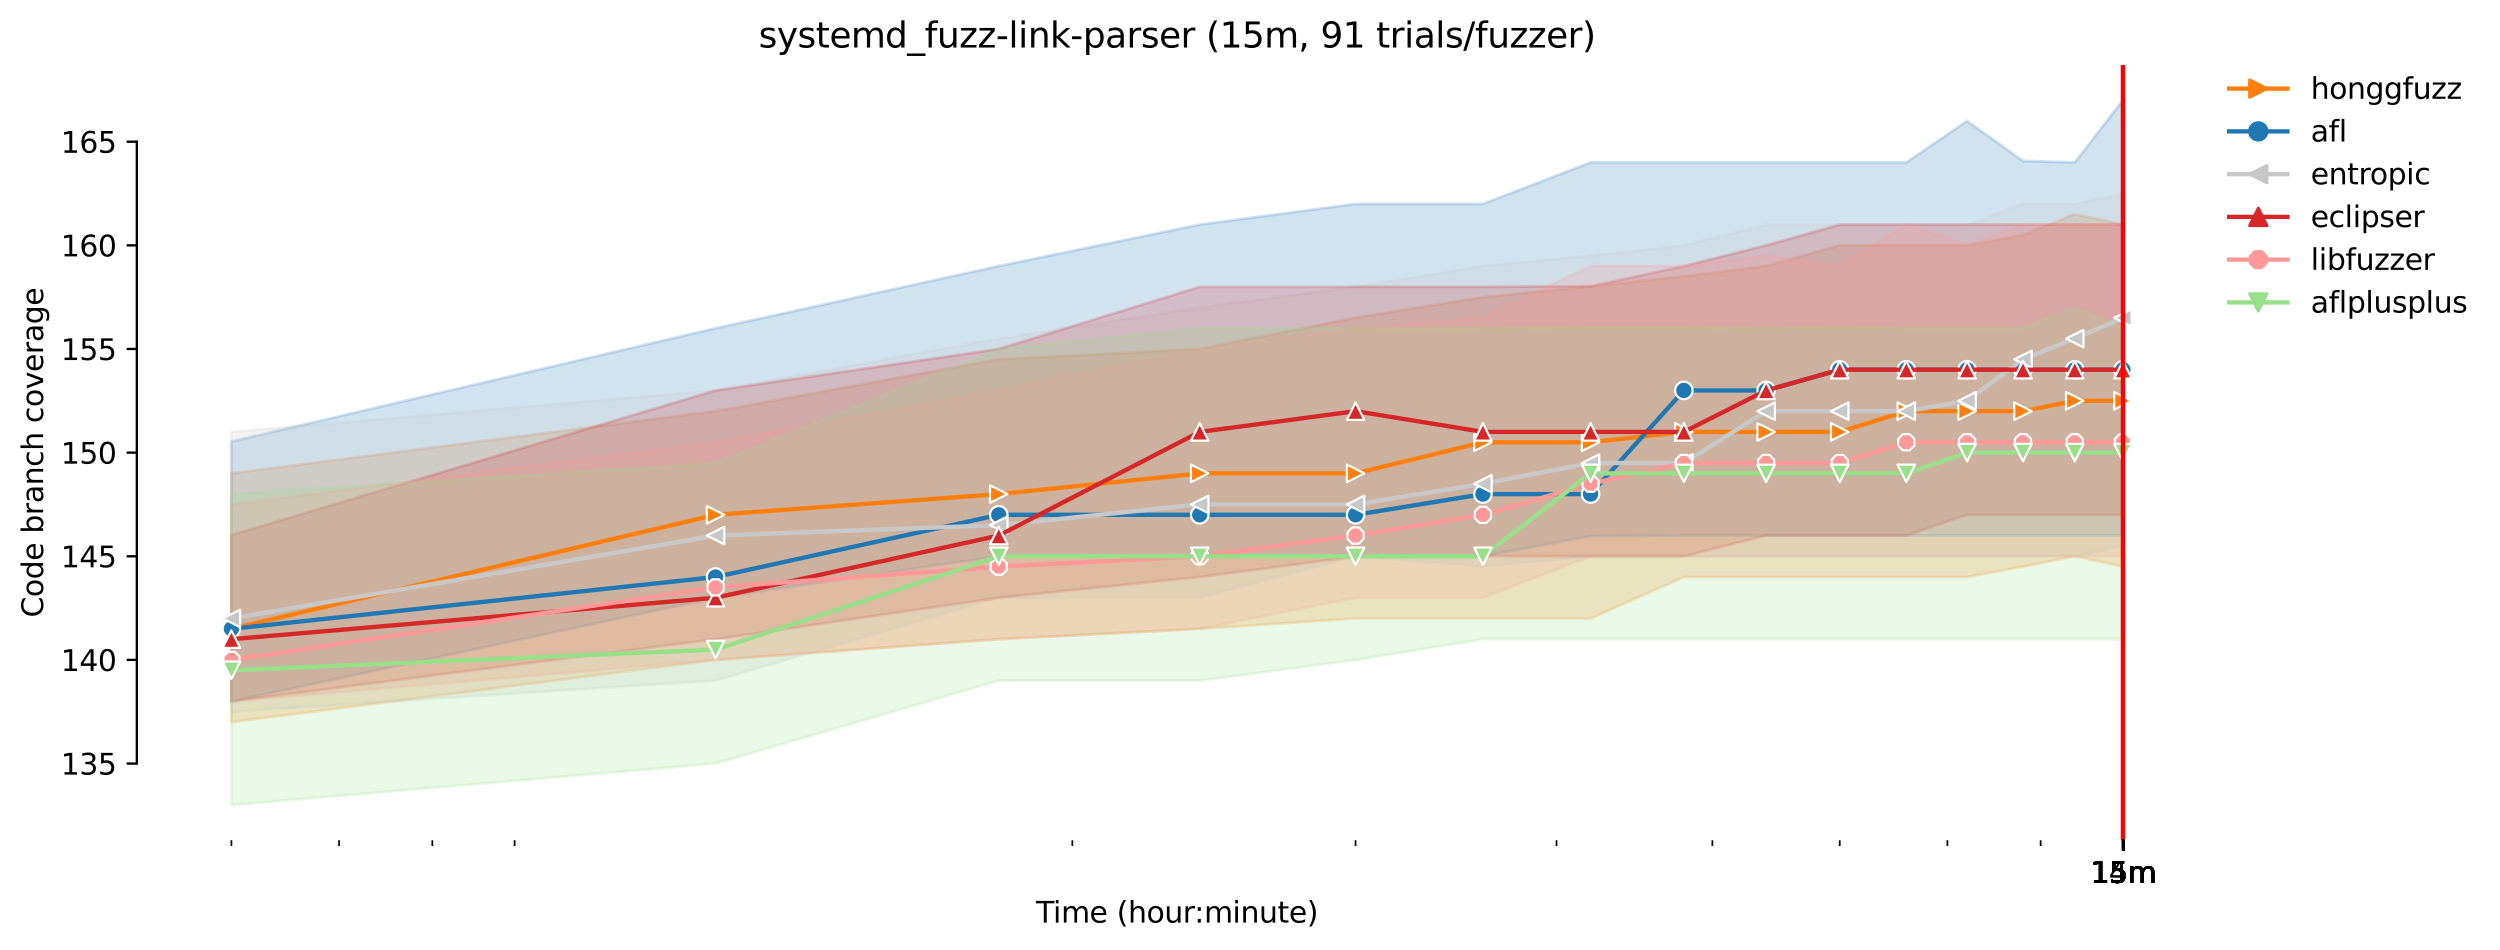<?xml version="1.0" encoding="utf-8" standalone="no"?>
<!DOCTYPE svg PUBLIC "-//W3C//DTD SVG 1.1//EN"
  "http://www.w3.org/Graphics/SVG/1.1/DTD/svg11.dtd">
<svg height="325.986pt" version="1.1" viewBox="0 0 858.179 325.986" width="858.179pt" xmlns="http://www.w3.org/2000/svg" xmlns:xlink="http://www.w3.org/1999/xlink">
 <defs>
  <style type="text/css">*{stroke-linecap:butt;stroke-linejoin:round;}</style>
 </defs>
 <g id="figure_1">
  <g id="patch_1">
   <path d="M 0 325.986 
L 858.179 325.986 
L 858.179 0 
L 0 0 
z
" style="fill:#ffffff;"/>
  </g>
  <g id="axes_1">
   <g id="patch_2">
    <path d="M 46.966 288.43 
L 761.206 288.43 
L 761.206 22.318 
L 46.966 22.318 
z
" style="fill:#ffffff;"/>
   </g>
   <g id="PolyCollection_1">
    <defs>
     <path d="M 79.431 -163.497 
L 79.431 -78.113 
L 245.627 -99.459 
L 342.845 -106.575 
L 411.823 -110.132 
L 465.326 -113.69 
L 509.041 -113.69 
L 546.002 -113.69 
L 578.019 -127.92 
L 606.26 -127.92 
L 631.522 -127.92 
L 654.374 -127.92 
L 675.237 -127.92 
L 694.429 -131.478 
L 712.198 -135.036 
L 728.74 -131.478 
L 728.74 -248.88 
L 728.74 -248.88 
L 712.198 -252.438 
L 694.429 -245.323 
L 675.237 -241.765 
L 654.374 -241.765 
L 631.522 -241.765 
L 606.26 -234.65 
L 578.019 -231.092 
L 546.002 -227.624 
L 509.041 -223.977 
L 465.326 -216.951 
L 411.823 -206.189 
L 342.845 -202.631 
L 245.627 -184.843 
L 79.431 -163.497 
z
" id="md2eadaa5b8" style="stroke:#ff7f0e;stroke-opacity:0.2;"/>
    </defs>
    <g clip-path="url(#pdbbce232b4)">
     <use style="fill:#ff7f0e;fill-opacity:0.2;stroke:#ff7f0e;stroke-opacity:0.2;" x="0" xlink:href="#md2eadaa5b8" y="325.986"/>
    </g>
   </g>
   <g id="PolyCollection_2">
    <defs>
     <path d="M 79.431 -174.437 
L 79.431 -85.229 
L 245.627 -120.805 
L 342.845 -135.036 
L 411.823 -135.036 
L 465.326 -135.036 
L 509.041 -135.036 
L 546.002 -141.973 
L 578.019 -142.151 
L 606.26 -142.151 
L 631.522 -142.151 
L 654.374 -142.151 
L 675.237 -142.151 
L 694.429 -142.151 
L 712.198 -142.151 
L 728.74 -142.151 
L 728.74 -291.572 
L 728.74 -291.572 
L 712.198 -270.226 
L 694.429 -270.76 
L 675.237 -284.457 
L 654.374 -270.226 
L 631.522 -270.226 
L 606.26 -270.226 
L 578.019 -270.226 
L 546.002 -270.226 
L 509.041 -255.996 
L 465.326 -255.996 
L 411.823 -248.88 
L 342.845 -234.65 
L 245.627 -213.304 
L 79.431 -174.437 
z
" id="m9fc2c19c1b" style="stroke:#1f77b4;stroke-opacity:0.2;"/>
    </defs>
    <g clip-path="url(#pdbbce232b4)">
     <use style="fill:#1f77b4;fill-opacity:0.2;stroke:#1f77b4;stroke-opacity:0.2;" x="0" xlink:href="#m9fc2c19c1b" y="325.986"/>
    </g>
   </g>
   <g id="PolyCollection_3">
    <defs>
     <path d="M 79.431 -177.728 
L 79.431 -81.671 
L 245.627 -92.344 
L 342.845 -120.805 
L 411.823 -120.805 
L 465.326 -135.036 
L 509.041 -131.478 
L 546.002 -135.036 
L 578.019 -135.036 
L 606.26 -135.036 
L 631.522 -135.036 
L 654.374 -135.036 
L 675.237 -135.036 
L 694.429 -135.036 
L 712.198 -135.036 
L 728.74 -138.593 
L 728.74 -259.553 
L 728.74 -259.553 
L 712.198 -255.996 
L 694.429 -255.996 
L 675.237 -248.88 
L 654.374 -248.88 
L 631.522 -248.88 
L 606.26 -248.88 
L 578.019 -241.765 
L 546.002 -238.208 
L 509.041 -234.65 
L 465.326 -227.535 
L 411.823 -220.419 
L 342.845 -209.746 
L 245.627 -191.958 
L 79.431 -177.728 
z
" id="mff0bd4fe45" style="stroke:#c7c7c7;stroke-opacity:0.2;"/>
    </defs>
    <g clip-path="url(#pdbbce232b4)">
     <use style="fill:#c7c7c7;fill-opacity:0.2;stroke:#c7c7c7;stroke-opacity:0.2;" x="0" xlink:href="#mff0bd4fe45" y="325.986"/>
    </g>
   </g>
   <g id="PolyCollection_4">
    <defs>
     <path d="M 79.431 -142.329 
L 79.431 -85.229 
L 245.627 -106.575 
L 342.845 -120.805 
L 411.823 -127.92 
L 465.326 -134.947 
L 509.041 -135.036 
L 546.002 -135.036 
L 578.019 -135.036 
L 606.26 -142.151 
L 631.522 -142.151 
L 654.374 -142.151 
L 675.237 -149.266 
L 694.429 -149.266 
L 712.198 -149.266 
L 728.74 -149.266 
L 728.74 -248.88 
L 728.74 -248.88 
L 712.198 -248.88 
L 694.429 -248.88 
L 675.237 -248.88 
L 654.374 -248.88 
L 631.522 -248.88 
L 606.26 -241.765 
L 578.019 -234.65 
L 546.002 -227.712 
L 509.041 -227.535 
L 465.326 -227.535 
L 411.823 -227.535 
L 342.845 -206.189 
L 245.627 -191.958 
L 79.431 -142.329 
z
" id="mb1bb09011b" style="stroke:#d62728;stroke-opacity:0.2;"/>
    </defs>
    <g clip-path="url(#pdbbce232b4)">
     <use style="fill:#d62728;fill-opacity:0.2;stroke:#d62728;stroke-opacity:0.2;" x="0" xlink:href="#mb1bb09011b" y="325.986"/>
    </g>
   </g>
   <g id="PolyCollection_5">
    <defs>
     <path d="M 79.431 -152.824 
L 79.431 -85.229 
L 245.627 -99.459 
L 342.845 -106.575 
L 411.823 -110.132 
L 465.326 -120.805 
L 509.041 -120.805 
L 546.002 -135.036 
L 578.019 -135.036 
L 606.26 -135.036 
L 631.522 -135.036 
L 654.374 -135.036 
L 675.237 -135.036 
L 694.429 -135.036 
L 712.198 -135.036 
L 728.74 -135.036 
L 728.74 -248.88 
L 728.74 -248.88 
L 712.198 -248.88 
L 694.429 -248.88 
L 675.237 -241.765 
L 654.374 -248.88 
L 631.522 -234.65 
L 606.26 -238.208 
L 578.019 -234.65 
L 546.002 -234.65 
L 509.041 -216.862 
L 465.326 -213.304 
L 411.823 -206.189 
L 342.845 -191.958 
L 245.627 -174.17 
L 79.431 -152.824 
z
" id="m3decb267c4" style="stroke:#ff9896;stroke-opacity:0.2;"/>
    </defs>
    <g clip-path="url(#pdbbce232b4)">
     <use style="fill:#ff9896;fill-opacity:0.2;stroke:#ff9896;stroke-opacity:0.2;" x="0" xlink:href="#m3decb267c4" y="325.986"/>
    </g>
   </g>
   <g id="PolyCollection_6">
    <defs>
     <path d="M 79.431 -156.382 
L 79.431 -49.652 
L 245.627 -63.883 
L 342.845 -92.344 
L 411.823 -92.344 
L 465.326 -99.459 
L 509.041 -106.575 
L 546.002 -106.575 
L 578.019 -106.575 
L 606.26 -106.575 
L 631.522 -106.575 
L 654.374 -106.575 
L 675.237 -106.575 
L 694.429 -106.575 
L 712.198 -106.575 
L 728.74 -106.575 
L 728.74 -213.482 
L 728.74 -213.482 
L 712.198 -220.419 
L 694.429 -213.304 
L 675.237 -213.304 
L 654.374 -213.304 
L 631.522 -213.482 
L 606.26 -213.304 
L 578.019 -213.482 
L 546.002 -213.482 
L 509.041 -213.304 
L 465.326 -213.304 
L 411.823 -213.304 
L 342.845 -206.189 
L 245.627 -167.055 
L 79.431 -156.382 
z
" id="m6a4ce5f293" style="stroke:#98df8a;stroke-opacity:0.2;"/>
    </defs>
    <g clip-path="url(#pdbbce232b4)">
     <use style="fill:#98df8a;fill-opacity:0.2;stroke:#98df8a;stroke-opacity:0.2;" x="0" xlink:href="#m6a4ce5f293" y="325.986"/>
    </g>
   </g>
   <g id="matplotlib.axis_1">
    <g id="xtick_1">
     <g id="line2d_1">
      <defs>
       <path d="M 0 0 
L 0 3.5 
" id="ma1ce03a24a" style="stroke:#000000;stroke-width:0.8;"/>
      </defs>
      <g>
       <use style="stroke:#000000;stroke-width:0.8;" x="728.74" xlink:href="#ma1ce03a24a" y="288.43"/>
      </g>
     </g>
     <g id="text_1">
      <!-- 14m -->
      <g transform="translate(717.507 303.029)scale(0.1 -0.1)">
       <defs>
        <path d="M 794 531 
L 1825 531 
L 1825 4091 
L 703 3866 
L 703 4441 
L 1819 4666 
L 2450 4666 
L 2450 531 
L 3481 531 
L 3481 0 
L 794 0 
L 794 531 
z
" id="DejaVuSans-31" transform="scale(0.016)"/>
        <path d="M 2419 4116 
L 825 1625 
L 2419 1625 
L 2419 4116 
z
M 2253 4666 
L 3047 4666 
L 3047 1625 
L 3713 1625 
L 3713 1100 
L 3047 1100 
L 3047 0 
L 2419 0 
L 2419 1100 
L 313 1100 
L 313 1709 
L 2253 4666 
z
" id="DejaVuSans-34" transform="scale(0.016)"/>
        <path d="M 3328 2828 
Q 3544 3216 3844 3400 
Q 4144 3584 4550 3584 
Q 5097 3584 5394 3201 
Q 5691 2819 5691 2113 
L 5691 0 
L 5113 0 
L 5113 2094 
Q 5113 2597 4934 2840 
Q 4756 3084 4391 3084 
Q 3944 3084 3684 2787 
Q 3425 2491 3425 1978 
L 3425 0 
L 2847 0 
L 2847 2094 
Q 2847 2600 2669 2842 
Q 2491 3084 2119 3084 
Q 1678 3084 1418 2786 
Q 1159 2488 1159 1978 
L 1159 0 
L 581 0 
L 581 3500 
L 1159 3500 
L 1159 2956 
Q 1356 3278 1631 3431 
Q 1906 3584 2284 3584 
Q 2666 3584 2933 3390 
Q 3200 3197 3328 2828 
z
" id="DejaVuSans-6d" transform="scale(0.016)"/>
       </defs>
       <use xlink:href="#DejaVuSans-31"/>
       <use x="63.623" xlink:href="#DejaVuSans-34"/>
       <use x="127.246" xlink:href="#DejaVuSans-6d"/>
      </g>
     </g>
    </g>
    <g id="xtick_2">
     <g id="line2d_2">
      <g>
       <use style="stroke:#000000;stroke-width:0.8;" x="728.764" xlink:href="#ma1ce03a24a" y="288.43"/>
      </g>
     </g>
     <g id="text_2">
      <!-- 15m -->
      <g transform="translate(717.532 303.029)scale(0.1 -0.1)">
       <defs>
        <path d="M 691 4666 
L 3169 4666 
L 3169 4134 
L 1269 4134 
L 1269 2991 
Q 1406 3038 1543 3061 
Q 1681 3084 1819 3084 
Q 2600 3084 3056 2656 
Q 3513 2228 3513 1497 
Q 3513 744 3044 326 
Q 2575 -91 1722 -91 
Q 1428 -91 1123 -41 
Q 819 9 494 109 
L 494 744 
Q 775 591 1075 516 
Q 1375 441 1709 441 
Q 2250 441 2565 725 
Q 2881 1009 2881 1497 
Q 2881 1984 2565 2268 
Q 2250 2553 1709 2553 
Q 1456 2553 1204 2497 
Q 953 2441 691 2322 
L 691 4666 
z
" id="DejaVuSans-35" transform="scale(0.016)"/>
       </defs>
       <use xlink:href="#DejaVuSans-31"/>
       <use x="63.623" xlink:href="#DejaVuSans-35"/>
       <use x="127.246" xlink:href="#DejaVuSans-6d"/>
      </g>
     </g>
    </g>
    <g id="xtick_3">
     <g id="line2d_3">
      <g>
       <use style="stroke:#000000;stroke-width:0.8;" x="728.789" xlink:href="#ma1ce03a24a" y="288.43"/>
      </g>
     </g>
     <g id="text_3">
      <!-- 15m -->
      <g transform="translate(717.556 303.029)scale(0.1 -0.1)">
       <use xlink:href="#DejaVuSans-31"/>
       <use x="63.623" xlink:href="#DejaVuSans-35"/>
       <use x="127.246" xlink:href="#DejaVuSans-6d"/>
      </g>
     </g>
    </g>
    <g id="xtick_4">
     <g id="line2d_4">
      <g>
       <use style="stroke:#000000;stroke-width:0.8;" x="728.813" xlink:href="#ma1ce03a24a" y="288.43"/>
      </g>
     </g>
     <g id="text_4">
      <!-- 15m -->
      <g transform="translate(717.58 303.029)scale(0.1 -0.1)">
       <use xlink:href="#DejaVuSans-31"/>
       <use x="63.623" xlink:href="#DejaVuSans-35"/>
       <use x="127.246" xlink:href="#DejaVuSans-6d"/>
      </g>
     </g>
    </g>
    <g id="xtick_5">
     <g id="line2d_5">
      <g>
       <use style="stroke:#000000;stroke-width:0.8;" x="728.837" xlink:href="#ma1ce03a24a" y="288.43"/>
      </g>
     </g>
     <g id="text_5">
      <!-- 15m -->
      <g transform="translate(717.604 303.029)scale(0.1 -0.1)">
       <use xlink:href="#DejaVuSans-31"/>
       <use x="63.623" xlink:href="#DejaVuSans-35"/>
       <use x="127.246" xlink:href="#DejaVuSans-6d"/>
      </g>
     </g>
    </g>
    <g id="xtick_6">
     <g id="line2d_6">
      <g>
       <use style="stroke:#000000;stroke-width:0.8;" x="728.861" xlink:href="#ma1ce03a24a" y="288.43"/>
      </g>
     </g>
     <g id="text_6">
      <!-- 15m -->
      <g transform="translate(717.628 303.029)scale(0.1 -0.1)">
       <use xlink:href="#DejaVuSans-31"/>
       <use x="63.623" xlink:href="#DejaVuSans-35"/>
       <use x="127.246" xlink:href="#DejaVuSans-6d"/>
      </g>
     </g>
    </g>
    <g id="xtick_7">
     <g id="line2d_7">
      <g>
       <use style="stroke:#000000;stroke-width:0.8;" x="728.885" xlink:href="#ma1ce03a24a" y="288.43"/>
      </g>
     </g>
     <g id="text_7">
      <!-- 15m -->
      <g transform="translate(717.653 303.029)scale(0.1 -0.1)">
       <use xlink:href="#DejaVuSans-31"/>
       <use x="63.623" xlink:href="#DejaVuSans-35"/>
       <use x="127.246" xlink:href="#DejaVuSans-6d"/>
      </g>
     </g>
    </g>
    <g id="xtick_8">
     <g id="line2d_8">
      <g>
       <use style="stroke:#000000;stroke-width:0.8;" x="728.91" xlink:href="#ma1ce03a24a" y="288.43"/>
      </g>
     </g>
     <g id="text_8">
      <!-- 15m -->
      <g transform="translate(717.677 303.029)scale(0.1 -0.1)">
       <use xlink:href="#DejaVuSans-31"/>
       <use x="63.623" xlink:href="#DejaVuSans-35"/>
       <use x="127.246" xlink:href="#DejaVuSans-6d"/>
      </g>
     </g>
    </g>
    <g id="xtick_9">
     <g id="line2d_9">
      <g>
       <use style="stroke:#000000;stroke-width:0.8;" x="728.934" xlink:href="#ma1ce03a24a" y="288.43"/>
      </g>
     </g>
     <g id="text_9">
      <!-- 15m -->
      <g transform="translate(717.701 303.029)scale(0.1 -0.1)">
       <use xlink:href="#DejaVuSans-31"/>
       <use x="63.623" xlink:href="#DejaVuSans-35"/>
       <use x="127.246" xlink:href="#DejaVuSans-6d"/>
      </g>
     </g>
    </g>
    <g id="xtick_10">
     <g id="line2d_10">
      <g>
       <use style="stroke:#000000;stroke-width:0.8;" x="728.958" xlink:href="#ma1ce03a24a" y="288.43"/>
      </g>
     </g>
     <g id="text_10">
      <!-- 15m -->
      <g transform="translate(717.725 303.029)scale(0.1 -0.1)">
       <use xlink:href="#DejaVuSans-31"/>
       <use x="63.623" xlink:href="#DejaVuSans-35"/>
       <use x="127.246" xlink:href="#DejaVuSans-6d"/>
      </g>
     </g>
    </g>
    <g id="xtick_11">
     <g id="line2d_11">
      <g>
       <use style="stroke:#000000;stroke-width:0.8;" x="728.982" xlink:href="#ma1ce03a24a" y="288.43"/>
      </g>
     </g>
     <g id="text_11">
      <!-- 15m -->
      <g transform="translate(717.749 303.029)scale(0.1 -0.1)">
       <use xlink:href="#DejaVuSans-31"/>
       <use x="63.623" xlink:href="#DejaVuSans-35"/>
       <use x="127.246" xlink:href="#DejaVuSans-6d"/>
      </g>
     </g>
    </g>
    <g id="xtick_12">
     <g id="line2d_12">
      <g>
       <use style="stroke:#000000;stroke-width:0.8;" x="729.006" xlink:href="#ma1ce03a24a" y="288.43"/>
      </g>
     </g>
     <g id="text_12">
      <!-- 15m -->
      <g transform="translate(717.774 303.029)scale(0.1 -0.1)">
       <use xlink:href="#DejaVuSans-31"/>
       <use x="63.623" xlink:href="#DejaVuSans-35"/>
       <use x="127.246" xlink:href="#DejaVuSans-6d"/>
      </g>
     </g>
    </g>
    <g id="xtick_13">
     <g id="line2d_13">
      <defs>
       <path d="M 0 0 
L 0 2 
" id="m4420922221" style="stroke:#000000;stroke-width:0.6;"/>
      </defs>
      <g>
       <use style="stroke:#000000;stroke-width:0.6;" x="79.431" xlink:href="#m4420922221" y="288.43"/>
      </g>
     </g>
    </g>
    <g id="xtick_14">
     <g id="line2d_14">
      <g>
       <use style="stroke:#000000;stroke-width:0.6;" x="116.392" xlink:href="#m4420922221" y="288.43"/>
      </g>
     </g>
    </g>
    <g id="xtick_15">
     <g id="line2d_15">
      <g>
       <use style="stroke:#000000;stroke-width:0.6;" x="148.409" xlink:href="#m4420922221" y="288.43"/>
      </g>
     </g>
    </g>
    <g id="xtick_16">
     <g id="line2d_16">
      <g>
       <use style="stroke:#000000;stroke-width:0.6;" x="176.649" xlink:href="#m4420922221" y="288.43"/>
      </g>
     </g>
    </g>
    <g id="xtick_17">
     <g id="line2d_17">
      <g>
       <use style="stroke:#000000;stroke-width:0.6;" x="368.108" xlink:href="#m4420922221" y="288.43"/>
      </g>
     </g>
    </g>
    <g id="xtick_18">
     <g id="line2d_18">
      <g>
       <use style="stroke:#000000;stroke-width:0.6;" x="465.326" xlink:href="#m4420922221" y="288.43"/>
      </g>
     </g>
    </g>
    <g id="xtick_19">
     <g id="line2d_19">
      <g>
       <use style="stroke:#000000;stroke-width:0.6;" x="534.303" xlink:href="#m4420922221" y="288.43"/>
      </g>
     </g>
    </g>
    <g id="xtick_20">
     <g id="line2d_20">
      <g>
       <use style="stroke:#000000;stroke-width:0.6;" x="587.807" xlink:href="#m4420922221" y="288.43"/>
      </g>
     </g>
    </g>
    <g id="xtick_21">
     <g id="line2d_21">
      <g>
       <use style="stroke:#000000;stroke-width:0.6;" x="631.522" xlink:href="#m4420922221" y="288.43"/>
      </g>
     </g>
    </g>
    <g id="xtick_22">
     <g id="line2d_22">
      <g>
       <use style="stroke:#000000;stroke-width:0.6;" x="668.483" xlink:href="#m4420922221" y="288.43"/>
      </g>
     </g>
    </g>
    <g id="xtick_23">
     <g id="line2d_23">
      <g>
       <use style="stroke:#000000;stroke-width:0.6;" x="700.499" xlink:href="#m4420922221" y="288.43"/>
      </g>
     </g>
    </g>
    <g id="text_13">
     <!-- Time (hour:minute) -->
     <g transform="translate(355.679 316.707)scale(0.1 -0.1)">
      <defs>
       <path d="M -19 4666 
L 3928 4666 
L 3928 4134 
L 2272 4134 
L 2272 0 
L 1638 0 
L 1638 4134 
L -19 4134 
L -19 4666 
z
" id="DejaVuSans-54" transform="scale(0.016)"/>
       <path d="M 603 3500 
L 1178 3500 
L 1178 0 
L 603 0 
L 603 3500 
z
M 603 4863 
L 1178 4863 
L 1178 4134 
L 603 4134 
L 603 4863 
z
" id="DejaVuSans-69" transform="scale(0.016)"/>
       <path d="M 3597 1894 
L 3597 1613 
L 953 1613 
Q 991 1019 1311 708 
Q 1631 397 2203 397 
Q 2534 397 2845 478 
Q 3156 559 3463 722 
L 3463 178 
Q 3153 47 2828 -22 
Q 2503 -91 2169 -91 
Q 1331 -91 842 396 
Q 353 884 353 1716 
Q 353 2575 817 3079 
Q 1281 3584 2069 3584 
Q 2775 3584 3186 3129 
Q 3597 2675 3597 1894 
z
M 3022 2063 
Q 3016 2534 2758 2815 
Q 2500 3097 2075 3097 
Q 1594 3097 1305 2825 
Q 1016 2553 972 2059 
L 3022 2063 
z
" id="DejaVuSans-65" transform="scale(0.016)"/>
       <path id="DejaVuSans-20" transform="scale(0.016)"/>
       <path d="M 1984 4856 
Q 1566 4138 1362 3434 
Q 1159 2731 1159 2009 
Q 1159 1288 1364 580 
Q 1569 -128 1984 -844 
L 1484 -844 
Q 1016 -109 783 600 
Q 550 1309 550 2009 
Q 550 2706 781 3412 
Q 1013 4119 1484 4856 
L 1984 4856 
z
" id="DejaVuSans-28" transform="scale(0.016)"/>
       <path d="M 3513 2113 
L 3513 0 
L 2938 0 
L 2938 2094 
Q 2938 2591 2744 2837 
Q 2550 3084 2163 3084 
Q 1697 3084 1428 2787 
Q 1159 2491 1159 1978 
L 1159 0 
L 581 0 
L 581 4863 
L 1159 4863 
L 1159 2956 
Q 1366 3272 1645 3428 
Q 1925 3584 2291 3584 
Q 2894 3584 3203 3211 
Q 3513 2838 3513 2113 
z
" id="DejaVuSans-68" transform="scale(0.016)"/>
       <path d="M 1959 3097 
Q 1497 3097 1228 2736 
Q 959 2375 959 1747 
Q 959 1119 1226 758 
Q 1494 397 1959 397 
Q 2419 397 2687 759 
Q 2956 1122 2956 1747 
Q 2956 2369 2687 2733 
Q 2419 3097 1959 3097 
z
M 1959 3584 
Q 2709 3584 3137 3096 
Q 3566 2609 3566 1747 
Q 3566 888 3137 398 
Q 2709 -91 1959 -91 
Q 1206 -91 779 398 
Q 353 888 353 1747 
Q 353 2609 779 3096 
Q 1206 3584 1959 3584 
z
" id="DejaVuSans-6f" transform="scale(0.016)"/>
       <path d="M 544 1381 
L 544 3500 
L 1119 3500 
L 1119 1403 
Q 1119 906 1312 657 
Q 1506 409 1894 409 
Q 2359 409 2629 706 
Q 2900 1003 2900 1516 
L 2900 3500 
L 3475 3500 
L 3475 0 
L 2900 0 
L 2900 538 
Q 2691 219 2414 64 
Q 2138 -91 1772 -91 
Q 1169 -91 856 284 
Q 544 659 544 1381 
z
M 1991 3584 
L 1991 3584 
z
" id="DejaVuSans-75" transform="scale(0.016)"/>
       <path d="M 2631 2963 
Q 2534 3019 2420 3045 
Q 2306 3072 2169 3072 
Q 1681 3072 1420 2755 
Q 1159 2438 1159 1844 
L 1159 0 
L 581 0 
L 581 3500 
L 1159 3500 
L 1159 2956 
Q 1341 3275 1631 3429 
Q 1922 3584 2338 3584 
Q 2397 3584 2469 3576 
Q 2541 3569 2628 3553 
L 2631 2963 
z
" id="DejaVuSans-72" transform="scale(0.016)"/>
       <path d="M 750 794 
L 1409 794 
L 1409 0 
L 750 0 
L 750 794 
z
M 750 3309 
L 1409 3309 
L 1409 2516 
L 750 2516 
L 750 3309 
z
" id="DejaVuSans-3a" transform="scale(0.016)"/>
       <path d="M 3513 2113 
L 3513 0 
L 2938 0 
L 2938 2094 
Q 2938 2591 2744 2837 
Q 2550 3084 2163 3084 
Q 1697 3084 1428 2787 
Q 1159 2491 1159 1978 
L 1159 0 
L 581 0 
L 581 3500 
L 1159 3500 
L 1159 2956 
Q 1366 3272 1645 3428 
Q 1925 3584 2291 3584 
Q 2894 3584 3203 3211 
Q 3513 2838 3513 2113 
z
" id="DejaVuSans-6e" transform="scale(0.016)"/>
       <path d="M 1172 4494 
L 1172 3500 
L 2356 3500 
L 2356 3053 
L 1172 3053 
L 1172 1153 
Q 1172 725 1289 603 
Q 1406 481 1766 481 
L 2356 481 
L 2356 0 
L 1766 0 
Q 1100 0 847 248 
Q 594 497 594 1153 
L 594 3053 
L 172 3053 
L 172 3500 
L 594 3500 
L 594 4494 
L 1172 4494 
z
" id="DejaVuSans-74" transform="scale(0.016)"/>
       <path d="M 513 4856 
L 1013 4856 
Q 1481 4119 1714 3412 
Q 1947 2706 1947 2009 
Q 1947 1309 1714 600 
Q 1481 -109 1013 -844 
L 513 -844 
Q 928 -128 1133 580 
Q 1338 1288 1338 2009 
Q 1338 2731 1133 3434 
Q 928 4138 513 4856 
z
" id="DejaVuSans-29" transform="scale(0.016)"/>
      </defs>
      <use xlink:href="#DejaVuSans-54"/>
      <use x="57.959" xlink:href="#DejaVuSans-69"/>
      <use x="85.742" xlink:href="#DejaVuSans-6d"/>
      <use x="183.154" xlink:href="#DejaVuSans-65"/>
      <use x="244.678" xlink:href="#DejaVuSans-20"/>
      <use x="276.465" xlink:href="#DejaVuSans-28"/>
      <use x="315.479" xlink:href="#DejaVuSans-68"/>
      <use x="378.857" xlink:href="#DejaVuSans-6f"/>
      <use x="440.039" xlink:href="#DejaVuSans-75"/>
      <use x="503.418" xlink:href="#DejaVuSans-72"/>
      <use x="542.781" xlink:href="#DejaVuSans-3a"/>
      <use x="576.473" xlink:href="#DejaVuSans-6d"/>
      <use x="673.885" xlink:href="#DejaVuSans-69"/>
      <use x="701.668" xlink:href="#DejaVuSans-6e"/>
      <use x="765.047" xlink:href="#DejaVuSans-75"/>
      <use x="828.426" xlink:href="#DejaVuSans-74"/>
      <use x="867.635" xlink:href="#DejaVuSans-65"/>
      <use x="929.158" xlink:href="#DejaVuSans-29"/>
     </g>
    </g>
   </g>
   <g id="matplotlib.axis_2">
    <g id="ytick_1">
     <g id="line2d_24">
      <defs>
       <path d="M 0 0 
L -3.5 0 
" id="mf43d614c34" style="stroke:#000000;stroke-width:0.8;"/>
      </defs>
      <g>
       <use style="stroke:#000000;stroke-width:0.8;" x="46.966" xlink:href="#mf43d614c34" y="262.104"/>
      </g>
     </g>
     <g id="text_14">
      <!-- 135 -->
      <g transform="translate(20.878 265.903)scale(0.1 -0.1)">
       <defs>
        <path d="M 2597 2516 
Q 3050 2419 3304 2112 
Q 3559 1806 3559 1356 
Q 3559 666 3084 287 
Q 2609 -91 1734 -91 
Q 1441 -91 1130 -33 
Q 819 25 488 141 
L 488 750 
Q 750 597 1062 519 
Q 1375 441 1716 441 
Q 2309 441 2620 675 
Q 2931 909 2931 1356 
Q 2931 1769 2642 2001 
Q 2353 2234 1838 2234 
L 1294 2234 
L 1294 2753 
L 1863 2753 
Q 2328 2753 2575 2939 
Q 2822 3125 2822 3475 
Q 2822 3834 2567 4026 
Q 2313 4219 1838 4219 
Q 1578 4219 1281 4162 
Q 984 4106 628 3988 
L 628 4550 
Q 988 4650 1302 4700 
Q 1616 4750 1894 4750 
Q 2613 4750 3031 4423 
Q 3450 4097 3450 3541 
Q 3450 3153 3228 2886 
Q 3006 2619 2597 2516 
z
" id="DejaVuSans-33" transform="scale(0.016)"/>
       </defs>
       <use xlink:href="#DejaVuSans-31"/>
       <use x="63.623" xlink:href="#DejaVuSans-33"/>
       <use x="127.246" xlink:href="#DejaVuSans-35"/>
      </g>
     </g>
    </g>
    <g id="ytick_2">
     <g id="line2d_25">
      <g>
       <use style="stroke:#000000;stroke-width:0.8;" x="46.966" xlink:href="#mf43d614c34" y="226.527"/>
      </g>
     </g>
     <g id="text_15">
      <!-- 140 -->
      <g transform="translate(20.878 230.326)scale(0.1 -0.1)">
       <defs>
        <path d="M 2034 4250 
Q 1547 4250 1301 3770 
Q 1056 3291 1056 2328 
Q 1056 1369 1301 889 
Q 1547 409 2034 409 
Q 2525 409 2770 889 
Q 3016 1369 3016 2328 
Q 3016 3291 2770 3770 
Q 2525 4250 2034 4250 
z
M 2034 4750 
Q 2819 4750 3233 4129 
Q 3647 3509 3647 2328 
Q 3647 1150 3233 529 
Q 2819 -91 2034 -91 
Q 1250 -91 836 529 
Q 422 1150 422 2328 
Q 422 3509 836 4129 
Q 1250 4750 2034 4750 
z
" id="DejaVuSans-30" transform="scale(0.016)"/>
       </defs>
       <use xlink:href="#DejaVuSans-31"/>
       <use x="63.623" xlink:href="#DejaVuSans-34"/>
       <use x="127.246" xlink:href="#DejaVuSans-30"/>
      </g>
     </g>
    </g>
    <g id="ytick_3">
     <g id="line2d_26">
      <g>
       <use style="stroke:#000000;stroke-width:0.8;" x="46.966" xlink:href="#mf43d614c34" y="190.951"/>
      </g>
     </g>
     <g id="text_16">
      <!-- 145 -->
      <g transform="translate(20.878 194.75)scale(0.1 -0.1)">
       <use xlink:href="#DejaVuSans-31"/>
       <use x="63.623" xlink:href="#DejaVuSans-34"/>
       <use x="127.246" xlink:href="#DejaVuSans-35"/>
      </g>
     </g>
    </g>
    <g id="ytick_4">
     <g id="line2d_27">
      <g>
       <use style="stroke:#000000;stroke-width:0.8;" x="46.966" xlink:href="#mf43d614c34" y="155.374"/>
      </g>
     </g>
     <g id="text_17">
      <!-- 150 -->
      <g transform="translate(20.878 159.173)scale(0.1 -0.1)">
       <use xlink:href="#DejaVuSans-31"/>
       <use x="63.623" xlink:href="#DejaVuSans-35"/>
       <use x="127.246" xlink:href="#DejaVuSans-30"/>
      </g>
     </g>
    </g>
    <g id="ytick_5">
     <g id="line2d_28">
      <g>
       <use style="stroke:#000000;stroke-width:0.8;" x="46.966" xlink:href="#mf43d614c34" y="119.798"/>
      </g>
     </g>
     <g id="text_18">
      <!-- 155 -->
      <g transform="translate(20.878 123.597)scale(0.1 -0.1)">
       <use xlink:href="#DejaVuSans-31"/>
       <use x="63.623" xlink:href="#DejaVuSans-35"/>
       <use x="127.246" xlink:href="#DejaVuSans-35"/>
      </g>
     </g>
    </g>
    <g id="ytick_6">
     <g id="line2d_29">
      <g>
       <use style="stroke:#000000;stroke-width:0.8;" x="46.966" xlink:href="#mf43d614c34" y="84.221"/>
      </g>
     </g>
     <g id="text_19">
      <!-- 160 -->
      <g transform="translate(20.878 88.02)scale(0.1 -0.1)">
       <defs>
        <path d="M 2113 2584 
Q 1688 2584 1439 2293 
Q 1191 2003 1191 1497 
Q 1191 994 1439 701 
Q 1688 409 2113 409 
Q 2538 409 2786 701 
Q 3034 994 3034 1497 
Q 3034 2003 2786 2293 
Q 2538 2584 2113 2584 
z
M 3366 4563 
L 3366 3988 
Q 3128 4100 2886 4159 
Q 2644 4219 2406 4219 
Q 1781 4219 1451 3797 
Q 1122 3375 1075 2522 
Q 1259 2794 1537 2939 
Q 1816 3084 2150 3084 
Q 2853 3084 3261 2657 
Q 3669 2231 3669 1497 
Q 3669 778 3244 343 
Q 2819 -91 2113 -91 
Q 1303 -91 875 529 
Q 447 1150 447 2328 
Q 447 3434 972 4092 
Q 1497 4750 2381 4750 
Q 2619 4750 2861 4703 
Q 3103 4656 3366 4563 
z
" id="DejaVuSans-36" transform="scale(0.016)"/>
       </defs>
       <use xlink:href="#DejaVuSans-31"/>
       <use x="63.623" xlink:href="#DejaVuSans-36"/>
       <use x="127.246" xlink:href="#DejaVuSans-30"/>
      </g>
     </g>
    </g>
    <g id="ytick_7">
     <g id="line2d_30">
      <g>
       <use style="stroke:#000000;stroke-width:0.8;" x="46.966" xlink:href="#mf43d614c34" y="48.645"/>
      </g>
     </g>
     <g id="text_20">
      <!-- 165 -->
      <g transform="translate(20.878 52.444)scale(0.1 -0.1)">
       <use xlink:href="#DejaVuSans-31"/>
       <use x="63.623" xlink:href="#DejaVuSans-36"/>
       <use x="127.246" xlink:href="#DejaVuSans-35"/>
      </g>
     </g>
    </g>
    <g id="text_21">
     <!-- Code branch coverage -->
     <g transform="translate(14.798 211.949)rotate(-90)scale(0.1 -0.1)">
      <defs>
       <path d="M 4122 4306 
L 4122 3641 
Q 3803 3938 3442 4084 
Q 3081 4231 2675 4231 
Q 1875 4231 1450 3742 
Q 1025 3253 1025 2328 
Q 1025 1406 1450 917 
Q 1875 428 2675 428 
Q 3081 428 3442 575 
Q 3803 722 4122 1019 
L 4122 359 
Q 3791 134 3420 21 
Q 3050 -91 2638 -91 
Q 1578 -91 968 557 
Q 359 1206 359 2328 
Q 359 3453 968 4101 
Q 1578 4750 2638 4750 
Q 3056 4750 3426 4639 
Q 3797 4528 4122 4306 
z
" id="DejaVuSans-43" transform="scale(0.016)"/>
       <path d="M 2906 2969 
L 2906 4863 
L 3481 4863 
L 3481 0 
L 2906 0 
L 2906 525 
Q 2725 213 2448 61 
Q 2172 -91 1784 -91 
Q 1150 -91 751 415 
Q 353 922 353 1747 
Q 353 2572 751 3078 
Q 1150 3584 1784 3584 
Q 2172 3584 2448 3432 
Q 2725 3281 2906 2969 
z
M 947 1747 
Q 947 1113 1208 752 
Q 1469 391 1925 391 
Q 2381 391 2643 752 
Q 2906 1113 2906 1747 
Q 2906 2381 2643 2742 
Q 2381 3103 1925 3103 
Q 1469 3103 1208 2742 
Q 947 2381 947 1747 
z
" id="DejaVuSans-64" transform="scale(0.016)"/>
       <path d="M 3116 1747 
Q 3116 2381 2855 2742 
Q 2594 3103 2138 3103 
Q 1681 3103 1420 2742 
Q 1159 2381 1159 1747 
Q 1159 1113 1420 752 
Q 1681 391 2138 391 
Q 2594 391 2855 752 
Q 3116 1113 3116 1747 
z
M 1159 2969 
Q 1341 3281 1617 3432 
Q 1894 3584 2278 3584 
Q 2916 3584 3314 3078 
Q 3713 2572 3713 1747 
Q 3713 922 3314 415 
Q 2916 -91 2278 -91 
Q 1894 -91 1617 61 
Q 1341 213 1159 525 
L 1159 0 
L 581 0 
L 581 4863 
L 1159 4863 
L 1159 2969 
z
" id="DejaVuSans-62" transform="scale(0.016)"/>
       <path d="M 2194 1759 
Q 1497 1759 1228 1600 
Q 959 1441 959 1056 
Q 959 750 1161 570 
Q 1363 391 1709 391 
Q 2188 391 2477 730 
Q 2766 1069 2766 1631 
L 2766 1759 
L 2194 1759 
z
M 3341 1997 
L 3341 0 
L 2766 0 
L 2766 531 
Q 2569 213 2275 61 
Q 1981 -91 1556 -91 
Q 1019 -91 701 211 
Q 384 513 384 1019 
Q 384 1609 779 1909 
Q 1175 2209 1959 2209 
L 2766 2209 
L 2766 2266 
Q 2766 2663 2505 2880 
Q 2244 3097 1772 3097 
Q 1472 3097 1187 3025 
Q 903 2953 641 2809 
L 641 3341 
Q 956 3463 1253 3523 
Q 1550 3584 1831 3584 
Q 2591 3584 2966 3190 
Q 3341 2797 3341 1997 
z
" id="DejaVuSans-61" transform="scale(0.016)"/>
       <path d="M 3122 3366 
L 3122 2828 
Q 2878 2963 2633 3030 
Q 2388 3097 2138 3097 
Q 1578 3097 1268 2742 
Q 959 2388 959 1747 
Q 959 1106 1268 751 
Q 1578 397 2138 397 
Q 2388 397 2633 464 
Q 2878 531 3122 666 
L 3122 134 
Q 2881 22 2623 -34 
Q 2366 -91 2075 -91 
Q 1284 -91 818 406 
Q 353 903 353 1747 
Q 353 2603 823 3093 
Q 1294 3584 2113 3584 
Q 2378 3584 2631 3529 
Q 2884 3475 3122 3366 
z
" id="DejaVuSans-63" transform="scale(0.016)"/>
       <path d="M 191 3500 
L 800 3500 
L 1894 563 
L 2988 3500 
L 3597 3500 
L 2284 0 
L 1503 0 
L 191 3500 
z
" id="DejaVuSans-76" transform="scale(0.016)"/>
       <path d="M 2906 1791 
Q 2906 2416 2648 2759 
Q 2391 3103 1925 3103 
Q 1463 3103 1205 2759 
Q 947 2416 947 1791 
Q 947 1169 1205 825 
Q 1463 481 1925 481 
Q 2391 481 2648 825 
Q 2906 1169 2906 1791 
z
M 3481 434 
Q 3481 -459 3084 -895 
Q 2688 -1331 1869 -1331 
Q 1566 -1331 1297 -1286 
Q 1028 -1241 775 -1147 
L 775 -588 
Q 1028 -725 1275 -790 
Q 1522 -856 1778 -856 
Q 2344 -856 2625 -561 
Q 2906 -266 2906 331 
L 2906 616 
Q 2728 306 2450 153 
Q 2172 0 1784 0 
Q 1141 0 747 490 
Q 353 981 353 1791 
Q 353 2603 747 3093 
Q 1141 3584 1784 3584 
Q 2172 3584 2450 3431 
Q 2728 3278 2906 2969 
L 2906 3500 
L 3481 3500 
L 3481 434 
z
" id="DejaVuSans-67" transform="scale(0.016)"/>
      </defs>
      <use xlink:href="#DejaVuSans-43"/>
      <use x="69.824" xlink:href="#DejaVuSans-6f"/>
      <use x="131.006" xlink:href="#DejaVuSans-64"/>
      <use x="194.482" xlink:href="#DejaVuSans-65"/>
      <use x="256.006" xlink:href="#DejaVuSans-20"/>
      <use x="287.793" xlink:href="#DejaVuSans-62"/>
      <use x="351.27" xlink:href="#DejaVuSans-72"/>
      <use x="392.383" xlink:href="#DejaVuSans-61"/>
      <use x="453.662" xlink:href="#DejaVuSans-6e"/>
      <use x="517.041" xlink:href="#DejaVuSans-63"/>
      <use x="572.021" xlink:href="#DejaVuSans-68"/>
      <use x="635.4" xlink:href="#DejaVuSans-20"/>
      <use x="667.188" xlink:href="#DejaVuSans-63"/>
      <use x="722.168" xlink:href="#DejaVuSans-6f"/>
      <use x="783.35" xlink:href="#DejaVuSans-76"/>
      <use x="842.529" xlink:href="#DejaVuSans-65"/>
      <use x="904.053" xlink:href="#DejaVuSans-72"/>
      <use x="945.166" xlink:href="#DejaVuSans-61"/>
      <use x="1006.445" xlink:href="#DejaVuSans-67"/>
      <use x="1069.922" xlink:href="#DejaVuSans-65"/>
     </g>
    </g>
   </g>
   <g id="line2d_31">
    <path clip-path="url(#pdbbce232b4)" d="M 79.431 215.854 
L 245.627 176.72 
L 342.845 169.605 
L 411.823 162.489 
L 465.326 162.489 
L 509.041 151.816 
L 546.002 151.816 
L 578.019 148.259 
L 606.26 148.259 
L 631.522 148.259 
L 654.374 141.144 
L 675.237 141.144 
L 694.429 141.144 
L 712.198 137.586 
L 728.74 137.586 
" style="fill:none;stroke:#ff7f0e;stroke-linecap:square;stroke-width:1.5;"/>
    <defs>
     <path d="M 3 0 
L -3 -3 
L -3 3 
z
" id="m6a87738eb4" style="stroke:#ffffff;stroke-linejoin:miter;stroke-width:0.75;"/>
    </defs>
    <g clip-path="url(#pdbbce232b4)">
     <use style="fill:#ff7f0e;stroke:#ffffff;stroke-linejoin:miter;stroke-width:0.75;" x="79.431" xlink:href="#m6a87738eb4" y="215.854"/>
     <use style="fill:#ff7f0e;stroke:#ffffff;stroke-linejoin:miter;stroke-width:0.75;" x="245.627" xlink:href="#m6a87738eb4" y="176.72"/>
     <use style="fill:#ff7f0e;stroke:#ffffff;stroke-linejoin:miter;stroke-width:0.75;" x="342.845" xlink:href="#m6a87738eb4" y="169.605"/>
     <use style="fill:#ff7f0e;stroke:#ffffff;stroke-linejoin:miter;stroke-width:0.75;" x="411.823" xlink:href="#m6a87738eb4" y="162.489"/>
     <use style="fill:#ff7f0e;stroke:#ffffff;stroke-linejoin:miter;stroke-width:0.75;" x="465.326" xlink:href="#m6a87738eb4" y="162.489"/>
     <use style="fill:#ff7f0e;stroke:#ffffff;stroke-linejoin:miter;stroke-width:0.75;" x="509.041" xlink:href="#m6a87738eb4" y="151.816"/>
     <use style="fill:#ff7f0e;stroke:#ffffff;stroke-linejoin:miter;stroke-width:0.75;" x="546.002" xlink:href="#m6a87738eb4" y="151.816"/>
     <use style="fill:#ff7f0e;stroke:#ffffff;stroke-linejoin:miter;stroke-width:0.75;" x="578.019" xlink:href="#m6a87738eb4" y="148.259"/>
     <use style="fill:#ff7f0e;stroke:#ffffff;stroke-linejoin:miter;stroke-width:0.75;" x="606.26" xlink:href="#m6a87738eb4" y="148.259"/>
     <use style="fill:#ff7f0e;stroke:#ffffff;stroke-linejoin:miter;stroke-width:0.75;" x="631.522" xlink:href="#m6a87738eb4" y="148.259"/>
     <use style="fill:#ff7f0e;stroke:#ffffff;stroke-linejoin:miter;stroke-width:0.75;" x="654.374" xlink:href="#m6a87738eb4" y="141.144"/>
     <use style="fill:#ff7f0e;stroke:#ffffff;stroke-linejoin:miter;stroke-width:0.75;" x="675.237" xlink:href="#m6a87738eb4" y="141.144"/>
     <use style="fill:#ff7f0e;stroke:#ffffff;stroke-linejoin:miter;stroke-width:0.75;" x="694.429" xlink:href="#m6a87738eb4" y="141.144"/>
     <use style="fill:#ff7f0e;stroke:#ffffff;stroke-linejoin:miter;stroke-width:0.75;" x="712.198" xlink:href="#m6a87738eb4" y="137.586"/>
     <use style="fill:#ff7f0e;stroke:#ffffff;stroke-linejoin:miter;stroke-width:0.75;" x="728.74" xlink:href="#m6a87738eb4" y="137.586"/>
    </g>
   </g>
   <g id="line2d_32">
    <path clip-path="url(#pdbbce232b4)" d="M 79.431 215.854 
L 245.627 198.066 
L 342.845 176.72 
L 411.823 176.72 
L 465.326 176.72 
L 509.041 169.605 
L 546.002 169.605 
L 578.019 134.028 
L 606.26 134.028 
L 631.522 126.913 
L 654.374 126.913 
L 675.237 126.913 
L 694.429 126.913 
L 712.198 126.913 
L 728.74 126.913 
" style="fill:none;stroke:#1f77b4;stroke-linecap:square;stroke-width:1.5;"/>
    <defs>
     <path d="M 0 3 
C 0.796 3 1.559 2.684 2.121 2.121 
C 2.684 1.559 3 0.796 3 0 
C 3 -0.796 2.684 -1.559 2.121 -2.121 
C 1.559 -2.684 0.796 -3 0 -3 
C -0.796 -3 -1.559 -2.684 -2.121 -2.121 
C -2.684 -1.559 -3 -0.796 -3 0 
C -3 0.796 -2.684 1.559 -2.121 2.121 
C -1.559 2.684 -0.796 3 0 3 
z
" id="mf66f800c09" style="stroke:#ffffff;stroke-width:0.75;"/>
    </defs>
    <g clip-path="url(#pdbbce232b4)">
     <use style="fill:#1f77b4;stroke:#ffffff;stroke-width:0.75;" x="79.431" xlink:href="#mf66f800c09" y="215.854"/>
     <use style="fill:#1f77b4;stroke:#ffffff;stroke-width:0.75;" x="245.627" xlink:href="#mf66f800c09" y="198.066"/>
     <use style="fill:#1f77b4;stroke:#ffffff;stroke-width:0.75;" x="342.845" xlink:href="#mf66f800c09" y="176.72"/>
     <use style="fill:#1f77b4;stroke:#ffffff;stroke-width:0.75;" x="411.823" xlink:href="#mf66f800c09" y="176.72"/>
     <use style="fill:#1f77b4;stroke:#ffffff;stroke-width:0.75;" x="465.326" xlink:href="#mf66f800c09" y="176.72"/>
     <use style="fill:#1f77b4;stroke:#ffffff;stroke-width:0.75;" x="509.041" xlink:href="#mf66f800c09" y="169.605"/>
     <use style="fill:#1f77b4;stroke:#ffffff;stroke-width:0.75;" x="546.002" xlink:href="#mf66f800c09" y="169.605"/>
     <use style="fill:#1f77b4;stroke:#ffffff;stroke-width:0.75;" x="578.019" xlink:href="#mf66f800c09" y="134.028"/>
     <use style="fill:#1f77b4;stroke:#ffffff;stroke-width:0.75;" x="606.26" xlink:href="#mf66f800c09" y="134.028"/>
     <use style="fill:#1f77b4;stroke:#ffffff;stroke-width:0.75;" x="631.522" xlink:href="#mf66f800c09" y="126.913"/>
     <use style="fill:#1f77b4;stroke:#ffffff;stroke-width:0.75;" x="654.374" xlink:href="#mf66f800c09" y="126.913"/>
     <use style="fill:#1f77b4;stroke:#ffffff;stroke-width:0.75;" x="675.237" xlink:href="#mf66f800c09" y="126.913"/>
     <use style="fill:#1f77b4;stroke:#ffffff;stroke-width:0.75;" x="694.429" xlink:href="#mf66f800c09" y="126.913"/>
     <use style="fill:#1f77b4;stroke:#ffffff;stroke-width:0.75;" x="712.198" xlink:href="#mf66f800c09" y="126.913"/>
     <use style="fill:#1f77b4;stroke:#ffffff;stroke-width:0.75;" x="728.74" xlink:href="#mf66f800c09" y="126.913"/>
    </g>
   </g>
   <g id="line2d_33">
    <path clip-path="url(#pdbbce232b4)" d="M 79.431 212.296 
L 245.627 183.835 
L 342.845 180.278 
L 411.823 173.162 
L 465.326 173.162 
L 509.041 166.047 
L 546.002 158.932 
L 578.019 158.932 
L 606.26 141.144 
L 631.522 141.144 
L 654.374 141.144 
L 675.237 137.586 
L 694.429 123.355 
L 712.198 116.24 
L 728.74 109.125 
" style="fill:none;stroke:#c7c7c7;stroke-linecap:square;stroke-width:1.5;"/>
    <defs>
     <path d="M -3 -0 
L 3 3 
L 3 -3 
z
" id="md0ca02df73" style="stroke:#ffffff;stroke-linejoin:miter;stroke-width:0.75;"/>
    </defs>
    <g clip-path="url(#pdbbce232b4)">
     <use style="fill:#c7c7c7;stroke:#ffffff;stroke-linejoin:miter;stroke-width:0.75;" x="79.431" xlink:href="#md0ca02df73" y="212.296"/>
     <use style="fill:#c7c7c7;stroke:#ffffff;stroke-linejoin:miter;stroke-width:0.75;" x="245.627" xlink:href="#md0ca02df73" y="183.835"/>
     <use style="fill:#c7c7c7;stroke:#ffffff;stroke-linejoin:miter;stroke-width:0.75;" x="342.845" xlink:href="#md0ca02df73" y="180.278"/>
     <use style="fill:#c7c7c7;stroke:#ffffff;stroke-linejoin:miter;stroke-width:0.75;" x="411.823" xlink:href="#md0ca02df73" y="173.162"/>
     <use style="fill:#c7c7c7;stroke:#ffffff;stroke-linejoin:miter;stroke-width:0.75;" x="465.326" xlink:href="#md0ca02df73" y="173.162"/>
     <use style="fill:#c7c7c7;stroke:#ffffff;stroke-linejoin:miter;stroke-width:0.75;" x="509.041" xlink:href="#md0ca02df73" y="166.047"/>
     <use style="fill:#c7c7c7;stroke:#ffffff;stroke-linejoin:miter;stroke-width:0.75;" x="546.002" xlink:href="#md0ca02df73" y="158.932"/>
     <use style="fill:#c7c7c7;stroke:#ffffff;stroke-linejoin:miter;stroke-width:0.75;" x="578.019" xlink:href="#md0ca02df73" y="158.932"/>
     <use style="fill:#c7c7c7;stroke:#ffffff;stroke-linejoin:miter;stroke-width:0.75;" x="606.26" xlink:href="#md0ca02df73" y="141.144"/>
     <use style="fill:#c7c7c7;stroke:#ffffff;stroke-linejoin:miter;stroke-width:0.75;" x="631.522" xlink:href="#md0ca02df73" y="141.144"/>
     <use style="fill:#c7c7c7;stroke:#ffffff;stroke-linejoin:miter;stroke-width:0.75;" x="654.374" xlink:href="#md0ca02df73" y="141.144"/>
     <use style="fill:#c7c7c7;stroke:#ffffff;stroke-linejoin:miter;stroke-width:0.75;" x="675.237" xlink:href="#md0ca02df73" y="137.586"/>
     <use style="fill:#c7c7c7;stroke:#ffffff;stroke-linejoin:miter;stroke-width:0.75;" x="694.429" xlink:href="#md0ca02df73" y="123.355"/>
     <use style="fill:#c7c7c7;stroke:#ffffff;stroke-linejoin:miter;stroke-width:0.75;" x="712.198" xlink:href="#md0ca02df73" y="116.24"/>
     <use style="fill:#c7c7c7;stroke:#ffffff;stroke-linejoin:miter;stroke-width:0.75;" x="728.74" xlink:href="#md0ca02df73" y="109.125"/>
    </g>
   </g>
   <g id="line2d_34">
    <path clip-path="url(#pdbbce232b4)" d="M 79.431 219.412 
L 245.627 205.181 
L 342.845 183.835 
L 411.823 148.259 
L 465.326 141.144 
L 509.041 148.259 
L 546.002 148.259 
L 578.019 148.259 
L 606.26 134.028 
L 631.522 126.913 
L 654.374 126.913 
L 675.237 126.913 
L 694.429 126.913 
L 712.198 126.913 
L 728.74 126.913 
" style="fill:none;stroke:#d62728;stroke-linecap:square;stroke-width:1.5;"/>
    <defs>
     <path d="M 0 -3 
L -3 3 
L 3 3 
z
" id="m5ebbed68a1" style="stroke:#ffffff;stroke-linejoin:miter;stroke-width:0.75;"/>
    </defs>
    <g clip-path="url(#pdbbce232b4)">
     <use style="fill:#d62728;stroke:#ffffff;stroke-linejoin:miter;stroke-width:0.75;" x="79.431" xlink:href="#m5ebbed68a1" y="219.412"/>
     <use style="fill:#d62728;stroke:#ffffff;stroke-linejoin:miter;stroke-width:0.75;" x="245.627" xlink:href="#m5ebbed68a1" y="205.181"/>
     <use style="fill:#d62728;stroke:#ffffff;stroke-linejoin:miter;stroke-width:0.75;" x="342.845" xlink:href="#m5ebbed68a1" y="183.835"/>
     <use style="fill:#d62728;stroke:#ffffff;stroke-linejoin:miter;stroke-width:0.75;" x="411.823" xlink:href="#m5ebbed68a1" y="148.259"/>
     <use style="fill:#d62728;stroke:#ffffff;stroke-linejoin:miter;stroke-width:0.75;" x="465.326" xlink:href="#m5ebbed68a1" y="141.144"/>
     <use style="fill:#d62728;stroke:#ffffff;stroke-linejoin:miter;stroke-width:0.75;" x="509.041" xlink:href="#m5ebbed68a1" y="148.259"/>
     <use style="fill:#d62728;stroke:#ffffff;stroke-linejoin:miter;stroke-width:0.75;" x="546.002" xlink:href="#m5ebbed68a1" y="148.259"/>
     <use style="fill:#d62728;stroke:#ffffff;stroke-linejoin:miter;stroke-width:0.75;" x="578.019" xlink:href="#m5ebbed68a1" y="148.259"/>
     <use style="fill:#d62728;stroke:#ffffff;stroke-linejoin:miter;stroke-width:0.75;" x="606.26" xlink:href="#m5ebbed68a1" y="134.028"/>
     <use style="fill:#d62728;stroke:#ffffff;stroke-linejoin:miter;stroke-width:0.75;" x="631.522" xlink:href="#m5ebbed68a1" y="126.913"/>
     <use style="fill:#d62728;stroke:#ffffff;stroke-linejoin:miter;stroke-width:0.75;" x="654.374" xlink:href="#m5ebbed68a1" y="126.913"/>
     <use style="fill:#d62728;stroke:#ffffff;stroke-linejoin:miter;stroke-width:0.75;" x="675.237" xlink:href="#m5ebbed68a1" y="126.913"/>
     <use style="fill:#d62728;stroke:#ffffff;stroke-linejoin:miter;stroke-width:0.75;" x="694.429" xlink:href="#m5ebbed68a1" y="126.913"/>
     <use style="fill:#d62728;stroke:#ffffff;stroke-linejoin:miter;stroke-width:0.75;" x="712.198" xlink:href="#m5ebbed68a1" y="126.913"/>
     <use style="fill:#d62728;stroke:#ffffff;stroke-linejoin:miter;stroke-width:0.75;" x="728.74" xlink:href="#m5ebbed68a1" y="126.913"/>
    </g>
   </g>
   <g id="line2d_35">
    <path clip-path="url(#pdbbce232b4)" d="M 79.431 226.527 
L 245.627 201.624 
L 342.845 194.508 
L 411.823 190.951 
L 465.326 183.835 
L 509.041 176.72 
L 546.002 166.047 
L 578.019 158.932 
L 606.26 158.932 
L 631.522 158.932 
L 654.374 151.816 
L 675.237 151.816 
L 694.429 151.816 
L 712.198 151.816 
L 728.74 151.816 
" style="fill:none;stroke:#ff9896;stroke-linecap:square;stroke-width:1.5;"/>
    <defs>
     <path d="M -1.148 -2.772 
L -2.772 -1.148 
L -2.772 1.148 
L -1.148 2.772 
L 1.148 2.772 
L 2.772 1.148 
L 2.772 -1.148 
L 1.148 -2.772 
z
" id="me884fa9a2b" style="stroke:#ffffff;stroke-linejoin:miter;stroke-width:0.75;"/>
    </defs>
    <g clip-path="url(#pdbbce232b4)">
     <use style="fill:#ff9896;stroke:#ffffff;stroke-linejoin:miter;stroke-width:0.75;" x="79.431" xlink:href="#me884fa9a2b" y="226.527"/>
     <use style="fill:#ff9896;stroke:#ffffff;stroke-linejoin:miter;stroke-width:0.75;" x="245.627" xlink:href="#me884fa9a2b" y="201.624"/>
     <use style="fill:#ff9896;stroke:#ffffff;stroke-linejoin:miter;stroke-width:0.75;" x="342.845" xlink:href="#me884fa9a2b" y="194.508"/>
     <use style="fill:#ff9896;stroke:#ffffff;stroke-linejoin:miter;stroke-width:0.75;" x="411.823" xlink:href="#me884fa9a2b" y="190.951"/>
     <use style="fill:#ff9896;stroke:#ffffff;stroke-linejoin:miter;stroke-width:0.75;" x="465.326" xlink:href="#me884fa9a2b" y="183.835"/>
     <use style="fill:#ff9896;stroke:#ffffff;stroke-linejoin:miter;stroke-width:0.75;" x="509.041" xlink:href="#me884fa9a2b" y="176.72"/>
     <use style="fill:#ff9896;stroke:#ffffff;stroke-linejoin:miter;stroke-width:0.75;" x="546.002" xlink:href="#me884fa9a2b" y="166.047"/>
     <use style="fill:#ff9896;stroke:#ffffff;stroke-linejoin:miter;stroke-width:0.75;" x="578.019" xlink:href="#me884fa9a2b" y="158.932"/>
     <use style="fill:#ff9896;stroke:#ffffff;stroke-linejoin:miter;stroke-width:0.75;" x="606.26" xlink:href="#me884fa9a2b" y="158.932"/>
     <use style="fill:#ff9896;stroke:#ffffff;stroke-linejoin:miter;stroke-width:0.75;" x="631.522" xlink:href="#me884fa9a2b" y="158.932"/>
     <use style="fill:#ff9896;stroke:#ffffff;stroke-linejoin:miter;stroke-width:0.75;" x="654.374" xlink:href="#me884fa9a2b" y="151.816"/>
     <use style="fill:#ff9896;stroke:#ffffff;stroke-linejoin:miter;stroke-width:0.75;" x="675.237" xlink:href="#me884fa9a2b" y="151.816"/>
     <use style="fill:#ff9896;stroke:#ffffff;stroke-linejoin:miter;stroke-width:0.75;" x="694.429" xlink:href="#me884fa9a2b" y="151.816"/>
     <use style="fill:#ff9896;stroke:#ffffff;stroke-linejoin:miter;stroke-width:0.75;" x="712.198" xlink:href="#me884fa9a2b" y="151.816"/>
     <use style="fill:#ff9896;stroke:#ffffff;stroke-linejoin:miter;stroke-width:0.75;" x="728.74" xlink:href="#me884fa9a2b" y="151.816"/>
    </g>
   </g>
   <g id="line2d_36">
    <path clip-path="url(#pdbbce232b4)" d="M 79.431 230.085 
L 245.627 222.969 
L 342.845 190.951 
L 411.823 190.951 
L 465.326 190.951 
L 509.041 190.951 
L 546.002 162.489 
L 578.019 162.489 
L 606.26 162.489 
L 631.522 162.489 
L 654.374 162.489 
L 675.237 155.374 
L 694.429 155.374 
L 712.198 155.374 
L 728.74 155.374 
" style="fill:none;stroke:#98df8a;stroke-linecap:square;stroke-width:1.5;"/>
    <defs>
     <path d="M -0 3 
L 3 -3 
L -3 -3 
z
" id="mb1d24c1c98" style="stroke:#ffffff;stroke-linejoin:miter;stroke-width:0.75;"/>
    </defs>
    <g clip-path="url(#pdbbce232b4)">
     <use style="fill:#98df8a;stroke:#ffffff;stroke-linejoin:miter;stroke-width:0.75;" x="79.431" xlink:href="#mb1d24c1c98" y="230.085"/>
     <use style="fill:#98df8a;stroke:#ffffff;stroke-linejoin:miter;stroke-width:0.75;" x="245.627" xlink:href="#mb1d24c1c98" y="222.969"/>
     <use style="fill:#98df8a;stroke:#ffffff;stroke-linejoin:miter;stroke-width:0.75;" x="342.845" xlink:href="#mb1d24c1c98" y="190.951"/>
     <use style="fill:#98df8a;stroke:#ffffff;stroke-linejoin:miter;stroke-width:0.75;" x="411.823" xlink:href="#mb1d24c1c98" y="190.951"/>
     <use style="fill:#98df8a;stroke:#ffffff;stroke-linejoin:miter;stroke-width:0.75;" x="465.326" xlink:href="#mb1d24c1c98" y="190.951"/>
     <use style="fill:#98df8a;stroke:#ffffff;stroke-linejoin:miter;stroke-width:0.75;" x="509.041" xlink:href="#mb1d24c1c98" y="190.951"/>
     <use style="fill:#98df8a;stroke:#ffffff;stroke-linejoin:miter;stroke-width:0.75;" x="546.002" xlink:href="#mb1d24c1c98" y="162.489"/>
     <use style="fill:#98df8a;stroke:#ffffff;stroke-linejoin:miter;stroke-width:0.75;" x="578.019" xlink:href="#mb1d24c1c98" y="162.489"/>
     <use style="fill:#98df8a;stroke:#ffffff;stroke-linejoin:miter;stroke-width:0.75;" x="606.26" xlink:href="#mb1d24c1c98" y="162.489"/>
     <use style="fill:#98df8a;stroke:#ffffff;stroke-linejoin:miter;stroke-width:0.75;" x="631.522" xlink:href="#mb1d24c1c98" y="162.489"/>
     <use style="fill:#98df8a;stroke:#ffffff;stroke-linejoin:miter;stroke-width:0.75;" x="654.374" xlink:href="#mb1d24c1c98" y="162.489"/>
     <use style="fill:#98df8a;stroke:#ffffff;stroke-linejoin:miter;stroke-width:0.75;" x="675.237" xlink:href="#mb1d24c1c98" y="155.374"/>
     <use style="fill:#98df8a;stroke:#ffffff;stroke-linejoin:miter;stroke-width:0.75;" x="694.429" xlink:href="#mb1d24c1c98" y="155.374"/>
     <use style="fill:#98df8a;stroke:#ffffff;stroke-linejoin:miter;stroke-width:0.75;" x="712.198" xlink:href="#mb1d24c1c98" y="155.374"/>
     <use style="fill:#98df8a;stroke:#ffffff;stroke-linejoin:miter;stroke-width:0.75;" x="728.74" xlink:href="#mb1d24c1c98" y="155.374"/>
    </g>
   </g>
   <g id="line2d_37"/>
   <g id="line2d_38"/>
   <g id="line2d_39"/>
   <g id="line2d_40"/>
   <g id="line2d_41"/>
   <g id="line2d_42"/>
   <g id="line2d_43">
    <path clip-path="url(#pdbbce232b4)" d="M 728.74 288.43 
L 728.74 22.318 
" style="fill:none;stroke:#ff0000;stroke-linecap:square;stroke-width:1.5;"/>
   </g>
   <g id="patch_3">
    <path d="M 46.966 262.104 
L 46.966 48.645 
" style="fill:none;stroke:#000000;stroke-linecap:square;stroke-linejoin:miter;stroke-width:0.8;"/>
   </g>
   <g id="patch_4">
    <path d="M 728.74 288.43 
L 729.006 288.43 
" style="fill:none;stroke:#000000;stroke-linecap:square;stroke-linejoin:miter;stroke-width:0.8;"/>
   </g>
   <g id="text_22">
    <!-- systemd_fuzz-link-parser (15m, 91 trials/fuzzer) -->
    <g transform="translate(260.425 16.318)scale(0.12 -0.12)">
     <defs>
      <path d="M 2834 3397 
L 2834 2853 
Q 2591 2978 2328 3040 
Q 2066 3103 1784 3103 
Q 1356 3103 1142 2972 
Q 928 2841 928 2578 
Q 928 2378 1081 2264 
Q 1234 2150 1697 2047 
L 1894 2003 
Q 2506 1872 2764 1633 
Q 3022 1394 3022 966 
Q 3022 478 2636 193 
Q 2250 -91 1575 -91 
Q 1294 -91 989 -36 
Q 684 19 347 128 
L 347 722 
Q 666 556 975 473 
Q 1284 391 1588 391 
Q 1994 391 2212 530 
Q 2431 669 2431 922 
Q 2431 1156 2273 1281 
Q 2116 1406 1581 1522 
L 1381 1569 
Q 847 1681 609 1914 
Q 372 2147 372 2553 
Q 372 3047 722 3315 
Q 1072 3584 1716 3584 
Q 2034 3584 2315 3537 
Q 2597 3491 2834 3397 
z
" id="DejaVuSans-73" transform="scale(0.016)"/>
      <path d="M 2059 -325 
Q 1816 -950 1584 -1140 
Q 1353 -1331 966 -1331 
L 506 -1331 
L 506 -850 
L 844 -850 
Q 1081 -850 1212 -737 
Q 1344 -625 1503 -206 
L 1606 56 
L 191 3500 
L 800 3500 
L 1894 763 
L 2988 3500 
L 3597 3500 
L 2059 -325 
z
" id="DejaVuSans-79" transform="scale(0.016)"/>
      <path d="M 3263 -1063 
L 3263 -1509 
L -63 -1509 
L -63 -1063 
L 3263 -1063 
z
" id="DejaVuSans-5f" transform="scale(0.016)"/>
      <path d="M 2375 4863 
L 2375 4384 
L 1825 4384 
Q 1516 4384 1395 4259 
Q 1275 4134 1275 3809 
L 1275 3500 
L 2222 3500 
L 2222 3053 
L 1275 3053 
L 1275 0 
L 697 0 
L 697 3053 
L 147 3053 
L 147 3500 
L 697 3500 
L 697 3744 
Q 697 4328 969 4595 
Q 1241 4863 1831 4863 
L 2375 4863 
z
" id="DejaVuSans-66" transform="scale(0.016)"/>
      <path d="M 353 3500 
L 3084 3500 
L 3084 2975 
L 922 459 
L 3084 459 
L 3084 0 
L 275 0 
L 275 525 
L 2438 3041 
L 353 3041 
L 353 3500 
z
" id="DejaVuSans-7a" transform="scale(0.016)"/>
      <path d="M 313 2009 
L 1997 2009 
L 1997 1497 
L 313 1497 
L 313 2009 
z
" id="DejaVuSans-2d" transform="scale(0.016)"/>
      <path d="M 603 4863 
L 1178 4863 
L 1178 0 
L 603 0 
L 603 4863 
z
" id="DejaVuSans-6c" transform="scale(0.016)"/>
      <path d="M 581 4863 
L 1159 4863 
L 1159 1991 
L 2875 3500 
L 3609 3500 
L 1753 1863 
L 3688 0 
L 2938 0 
L 1159 1709 
L 1159 0 
L 581 0 
L 581 4863 
z
" id="DejaVuSans-6b" transform="scale(0.016)"/>
      <path d="M 1159 525 
L 1159 -1331 
L 581 -1331 
L 581 3500 
L 1159 3500 
L 1159 2969 
Q 1341 3281 1617 3432 
Q 1894 3584 2278 3584 
Q 2916 3584 3314 3078 
Q 3713 2572 3713 1747 
Q 3713 922 3314 415 
Q 2916 -91 2278 -91 
Q 1894 -91 1617 61 
Q 1341 213 1159 525 
z
M 3116 1747 
Q 3116 2381 2855 2742 
Q 2594 3103 2138 3103 
Q 1681 3103 1420 2742 
Q 1159 2381 1159 1747 
Q 1159 1113 1420 752 
Q 1681 391 2138 391 
Q 2594 391 2855 752 
Q 3116 1113 3116 1747 
z
" id="DejaVuSans-70" transform="scale(0.016)"/>
      <path d="M 750 794 
L 1409 794 
L 1409 256 
L 897 -744 
L 494 -744 
L 750 256 
L 750 794 
z
" id="DejaVuSans-2c" transform="scale(0.016)"/>
      <path d="M 703 97 
L 703 672 
Q 941 559 1184 500 
Q 1428 441 1663 441 
Q 2288 441 2617 861 
Q 2947 1281 2994 2138 
Q 2813 1869 2534 1725 
Q 2256 1581 1919 1581 
Q 1219 1581 811 2004 
Q 403 2428 403 3163 
Q 403 3881 828 4315 
Q 1253 4750 1959 4750 
Q 2769 4750 3195 4129 
Q 3622 3509 3622 2328 
Q 3622 1225 3098 567 
Q 2575 -91 1691 -91 
Q 1453 -91 1209 -44 
Q 966 3 703 97 
z
M 1959 2075 
Q 2384 2075 2632 2365 
Q 2881 2656 2881 3163 
Q 2881 3666 2632 3958 
Q 2384 4250 1959 4250 
Q 1534 4250 1286 3958 
Q 1038 3666 1038 3163 
Q 1038 2656 1286 2365 
Q 1534 2075 1959 2075 
z
" id="DejaVuSans-39" transform="scale(0.016)"/>
      <path d="M 1625 4666 
L 2156 4666 
L 531 -594 
L 0 -594 
L 1625 4666 
z
" id="DejaVuSans-2f" transform="scale(0.016)"/>
     </defs>
     <use xlink:href="#DejaVuSans-73"/>
     <use x="52.1" xlink:href="#DejaVuSans-79"/>
     <use x="111.279" xlink:href="#DejaVuSans-73"/>
     <use x="163.379" xlink:href="#DejaVuSans-74"/>
     <use x="202.588" xlink:href="#DejaVuSans-65"/>
     <use x="264.111" xlink:href="#DejaVuSans-6d"/>
     <use x="361.523" xlink:href="#DejaVuSans-64"/>
     <use x="425" xlink:href="#DejaVuSans-5f"/>
     <use x="475" xlink:href="#DejaVuSans-66"/>
     <use x="510.205" xlink:href="#DejaVuSans-75"/>
     <use x="573.584" xlink:href="#DejaVuSans-7a"/>
     <use x="626.074" xlink:href="#DejaVuSans-7a"/>
     <use x="678.564" xlink:href="#DejaVuSans-2d"/>
     <use x="714.648" xlink:href="#DejaVuSans-6c"/>
     <use x="742.432" xlink:href="#DejaVuSans-69"/>
     <use x="770.215" xlink:href="#DejaVuSans-6e"/>
     <use x="833.594" xlink:href="#DejaVuSans-6b"/>
     <use x="891.504" xlink:href="#DejaVuSans-2d"/>
     <use x="927.588" xlink:href="#DejaVuSans-70"/>
     <use x="991.064" xlink:href="#DejaVuSans-61"/>
     <use x="1052.344" xlink:href="#DejaVuSans-72"/>
     <use x="1093.457" xlink:href="#DejaVuSans-73"/>
     <use x="1145.557" xlink:href="#DejaVuSans-65"/>
     <use x="1207.08" xlink:href="#DejaVuSans-72"/>
     <use x="1248.193" xlink:href="#DejaVuSans-20"/>
     <use x="1279.98" xlink:href="#DejaVuSans-28"/>
     <use x="1318.994" xlink:href="#DejaVuSans-31"/>
     <use x="1382.617" xlink:href="#DejaVuSans-35"/>
     <use x="1446.24" xlink:href="#DejaVuSans-6d"/>
     <use x="1543.652" xlink:href="#DejaVuSans-2c"/>
     <use x="1575.439" xlink:href="#DejaVuSans-20"/>
     <use x="1607.227" xlink:href="#DejaVuSans-39"/>
     <use x="1670.85" xlink:href="#DejaVuSans-31"/>
     <use x="1734.473" xlink:href="#DejaVuSans-20"/>
     <use x="1766.26" xlink:href="#DejaVuSans-74"/>
     <use x="1805.469" xlink:href="#DejaVuSans-72"/>
     <use x="1846.582" xlink:href="#DejaVuSans-69"/>
     <use x="1874.365" xlink:href="#DejaVuSans-61"/>
     <use x="1935.645" xlink:href="#DejaVuSans-6c"/>
     <use x="1963.428" xlink:href="#DejaVuSans-73"/>
     <use x="2015.527" xlink:href="#DejaVuSans-2f"/>
     <use x="2049.219" xlink:href="#DejaVuSans-66"/>
     <use x="2084.424" xlink:href="#DejaVuSans-75"/>
     <use x="2147.803" xlink:href="#DejaVuSans-7a"/>
     <use x="2200.293" xlink:href="#DejaVuSans-7a"/>
     <use x="2252.783" xlink:href="#DejaVuSans-65"/>
     <use x="2314.307" xlink:href="#DejaVuSans-72"/>
     <use x="2355.42" xlink:href="#DejaVuSans-29"/>
    </g>
   </g>
   <g id="legend_1">
    <g id="line2d_44">
     <path d="M 765.206 30.417 
L 785.206 30.417 
" style="fill:none;stroke:#ff7f0e;stroke-linecap:square;stroke-width:1.5;"/>
    </g>
    <g id="line2d_45">
     <defs>
      <path d="M 3 0 
L -3 -3 
L -3 3 
z
" id="m28f714c7cd" style="stroke:#ff7f0e;stroke-linejoin:miter;"/>
     </defs>
     <g>
      <use style="fill:#ff7f0e;stroke:#ff7f0e;stroke-linejoin:miter;" x="775.206" xlink:href="#m28f714c7cd" y="30.417"/>
     </g>
    </g>
    <g id="text_23">
     <!-- honggfuzz -->
     <g transform="translate(793.206 33.917)scale(0.1 -0.1)">
      <use xlink:href="#DejaVuSans-68"/>
      <use x="63.379" xlink:href="#DejaVuSans-6f"/>
      <use x="124.561" xlink:href="#DejaVuSans-6e"/>
      <use x="187.939" xlink:href="#DejaVuSans-67"/>
      <use x="251.416" xlink:href="#DejaVuSans-67"/>
      <use x="314.893" xlink:href="#DejaVuSans-66"/>
      <use x="350.098" xlink:href="#DejaVuSans-75"/>
      <use x="413.477" xlink:href="#DejaVuSans-7a"/>
      <use x="465.967" xlink:href="#DejaVuSans-7a"/>
     </g>
    </g>
    <g id="line2d_46">
     <path d="M 765.206 45.095 
L 785.206 45.095 
" style="fill:none;stroke:#1f77b4;stroke-linecap:square;stroke-width:1.5;"/>
    </g>
    <g id="line2d_47">
     <defs>
      <path d="M 0 3 
C 0.796 3 1.559 2.684 2.121 2.121 
C 2.684 1.559 3 0.796 3 0 
C 3 -0.796 2.684 -1.559 2.121 -2.121 
C 1.559 -2.684 0.796 -3 0 -3 
C -0.796 -3 -1.559 -2.684 -2.121 -2.121 
C -2.684 -1.559 -3 -0.796 -3 0 
C -3 0.796 -2.684 1.559 -2.121 2.121 
C -1.559 2.684 -0.796 3 0 3 
z
" id="m557c02c87e" style="stroke:#1f77b4;"/>
     </defs>
     <g>
      <use style="fill:#1f77b4;stroke:#1f77b4;" x="775.206" xlink:href="#m557c02c87e" y="45.095"/>
     </g>
    </g>
    <g id="text_24">
     <!-- afl -->
     <g transform="translate(793.206 48.595)scale(0.1 -0.1)">
      <use xlink:href="#DejaVuSans-61"/>
      <use x="61.279" xlink:href="#DejaVuSans-66"/>
      <use x="96.484" xlink:href="#DejaVuSans-6c"/>
     </g>
    </g>
    <g id="line2d_48">
     <path d="M 765.206 59.773 
L 785.206 59.773 
" style="fill:none;stroke:#c7c7c7;stroke-linecap:square;stroke-width:1.5;"/>
    </g>
    <g id="line2d_49">
     <defs>
      <path d="M -3 -0 
L 3 3 
L 3 -3 
z
" id="meee7ae789f" style="stroke:#c7c7c7;stroke-linejoin:miter;"/>
     </defs>
     <g>
      <use style="fill:#c7c7c7;stroke:#c7c7c7;stroke-linejoin:miter;" x="775.206" xlink:href="#meee7ae789f" y="59.773"/>
     </g>
    </g>
    <g id="text_25">
     <!-- entropic -->
     <g transform="translate(793.206 63.273)scale(0.1 -0.1)">
      <use xlink:href="#DejaVuSans-65"/>
      <use x="61.523" xlink:href="#DejaVuSans-6e"/>
      <use x="124.902" xlink:href="#DejaVuSans-74"/>
      <use x="164.111" xlink:href="#DejaVuSans-72"/>
      <use x="202.975" xlink:href="#DejaVuSans-6f"/>
      <use x="264.156" xlink:href="#DejaVuSans-70"/>
      <use x="327.633" xlink:href="#DejaVuSans-69"/>
      <use x="355.416" xlink:href="#DejaVuSans-63"/>
     </g>
    </g>
    <g id="line2d_50">
     <path d="M 765.206 74.451 
L 785.206 74.451 
" style="fill:none;stroke:#d62728;stroke-linecap:square;stroke-width:1.5;"/>
    </g>
    <g id="line2d_51">
     <defs>
      <path d="M 0 -3 
L -3 3 
L 3 3 
z
" id="m3de3d01bf3" style="stroke:#d62728;stroke-linejoin:miter;"/>
     </defs>
     <g>
      <use style="fill:#d62728;stroke:#d62728;stroke-linejoin:miter;" x="775.206" xlink:href="#m3de3d01bf3" y="74.451"/>
     </g>
    </g>
    <g id="text_26">
     <!-- eclipser -->
     <g transform="translate(793.206 77.951)scale(0.1 -0.1)">
      <use xlink:href="#DejaVuSans-65"/>
      <use x="61.523" xlink:href="#DejaVuSans-63"/>
      <use x="116.504" xlink:href="#DejaVuSans-6c"/>
      <use x="144.287" xlink:href="#DejaVuSans-69"/>
      <use x="172.07" xlink:href="#DejaVuSans-70"/>
      <use x="235.547" xlink:href="#DejaVuSans-73"/>
      <use x="287.646" xlink:href="#DejaVuSans-65"/>
      <use x="349.17" xlink:href="#DejaVuSans-72"/>
     </g>
    </g>
    <g id="line2d_52">
     <path d="M 765.206 89.129 
L 785.206 89.129 
" style="fill:none;stroke:#ff9896;stroke-linecap:square;stroke-width:1.5;"/>
    </g>
    <g id="line2d_53">
     <defs>
      <path d="M -1.148 -2.772 
L -2.772 -1.148 
L -2.772 1.148 
L -1.148 2.772 
L 1.148 2.772 
L 2.772 1.148 
L 2.772 -1.148 
L 1.148 -2.772 
z
" id="mc4527ba6a9" style="stroke:#ff9896;stroke-linejoin:miter;"/>
     </defs>
     <g>
      <use style="fill:#ff9896;stroke:#ff9896;stroke-linejoin:miter;" x="775.206" xlink:href="#mc4527ba6a9" y="89.129"/>
     </g>
    </g>
    <g id="text_27">
     <!-- libfuzzer -->
     <g transform="translate(793.206 92.629)scale(0.1 -0.1)">
      <use xlink:href="#DejaVuSans-6c"/>
      <use x="27.783" xlink:href="#DejaVuSans-69"/>
      <use x="55.566" xlink:href="#DejaVuSans-62"/>
      <use x="119.043" xlink:href="#DejaVuSans-66"/>
      <use x="154.248" xlink:href="#DejaVuSans-75"/>
      <use x="217.627" xlink:href="#DejaVuSans-7a"/>
      <use x="270.117" xlink:href="#DejaVuSans-7a"/>
      <use x="322.607" xlink:href="#DejaVuSans-65"/>
      <use x="384.131" xlink:href="#DejaVuSans-72"/>
     </g>
    </g>
    <g id="line2d_54">
     <path d="M 765.206 103.807 
L 785.206 103.807 
" style="fill:none;stroke:#98df8a;stroke-linecap:square;stroke-width:1.5;"/>
    </g>
    <g id="line2d_55">
     <defs>
      <path d="M -0 3 
L 3 -3 
L -3 -3 
z
" id="m6072fe224e" style="stroke:#98df8a;stroke-linejoin:miter;"/>
     </defs>
     <g>
      <use style="fill:#98df8a;stroke:#98df8a;stroke-linejoin:miter;" x="775.206" xlink:href="#m6072fe224e" y="103.807"/>
     </g>
    </g>
    <g id="text_28">
     <!-- aflplusplus -->
     <g transform="translate(793.206 107.307)scale(0.1 -0.1)">
      <use xlink:href="#DejaVuSans-61"/>
      <use x="61.279" xlink:href="#DejaVuSans-66"/>
      <use x="96.484" xlink:href="#DejaVuSans-6c"/>
      <use x="124.268" xlink:href="#DejaVuSans-70"/>
      <use x="187.744" xlink:href="#DejaVuSans-6c"/>
      <use x="215.527" xlink:href="#DejaVuSans-75"/>
      <use x="278.906" xlink:href="#DejaVuSans-73"/>
      <use x="331.006" xlink:href="#DejaVuSans-70"/>
      <use x="394.482" xlink:href="#DejaVuSans-6c"/>
      <use x="422.266" xlink:href="#DejaVuSans-75"/>
      <use x="485.645" xlink:href="#DejaVuSans-73"/>
     </g>
    </g>
   </g>
  </g>
 </g>
 <defs>
  <clipPath id="pdbbce232b4">
   <rect height="266.112" width="714.24" x="46.966" y="22.318"/>
  </clipPath>
 </defs>
</svg>
